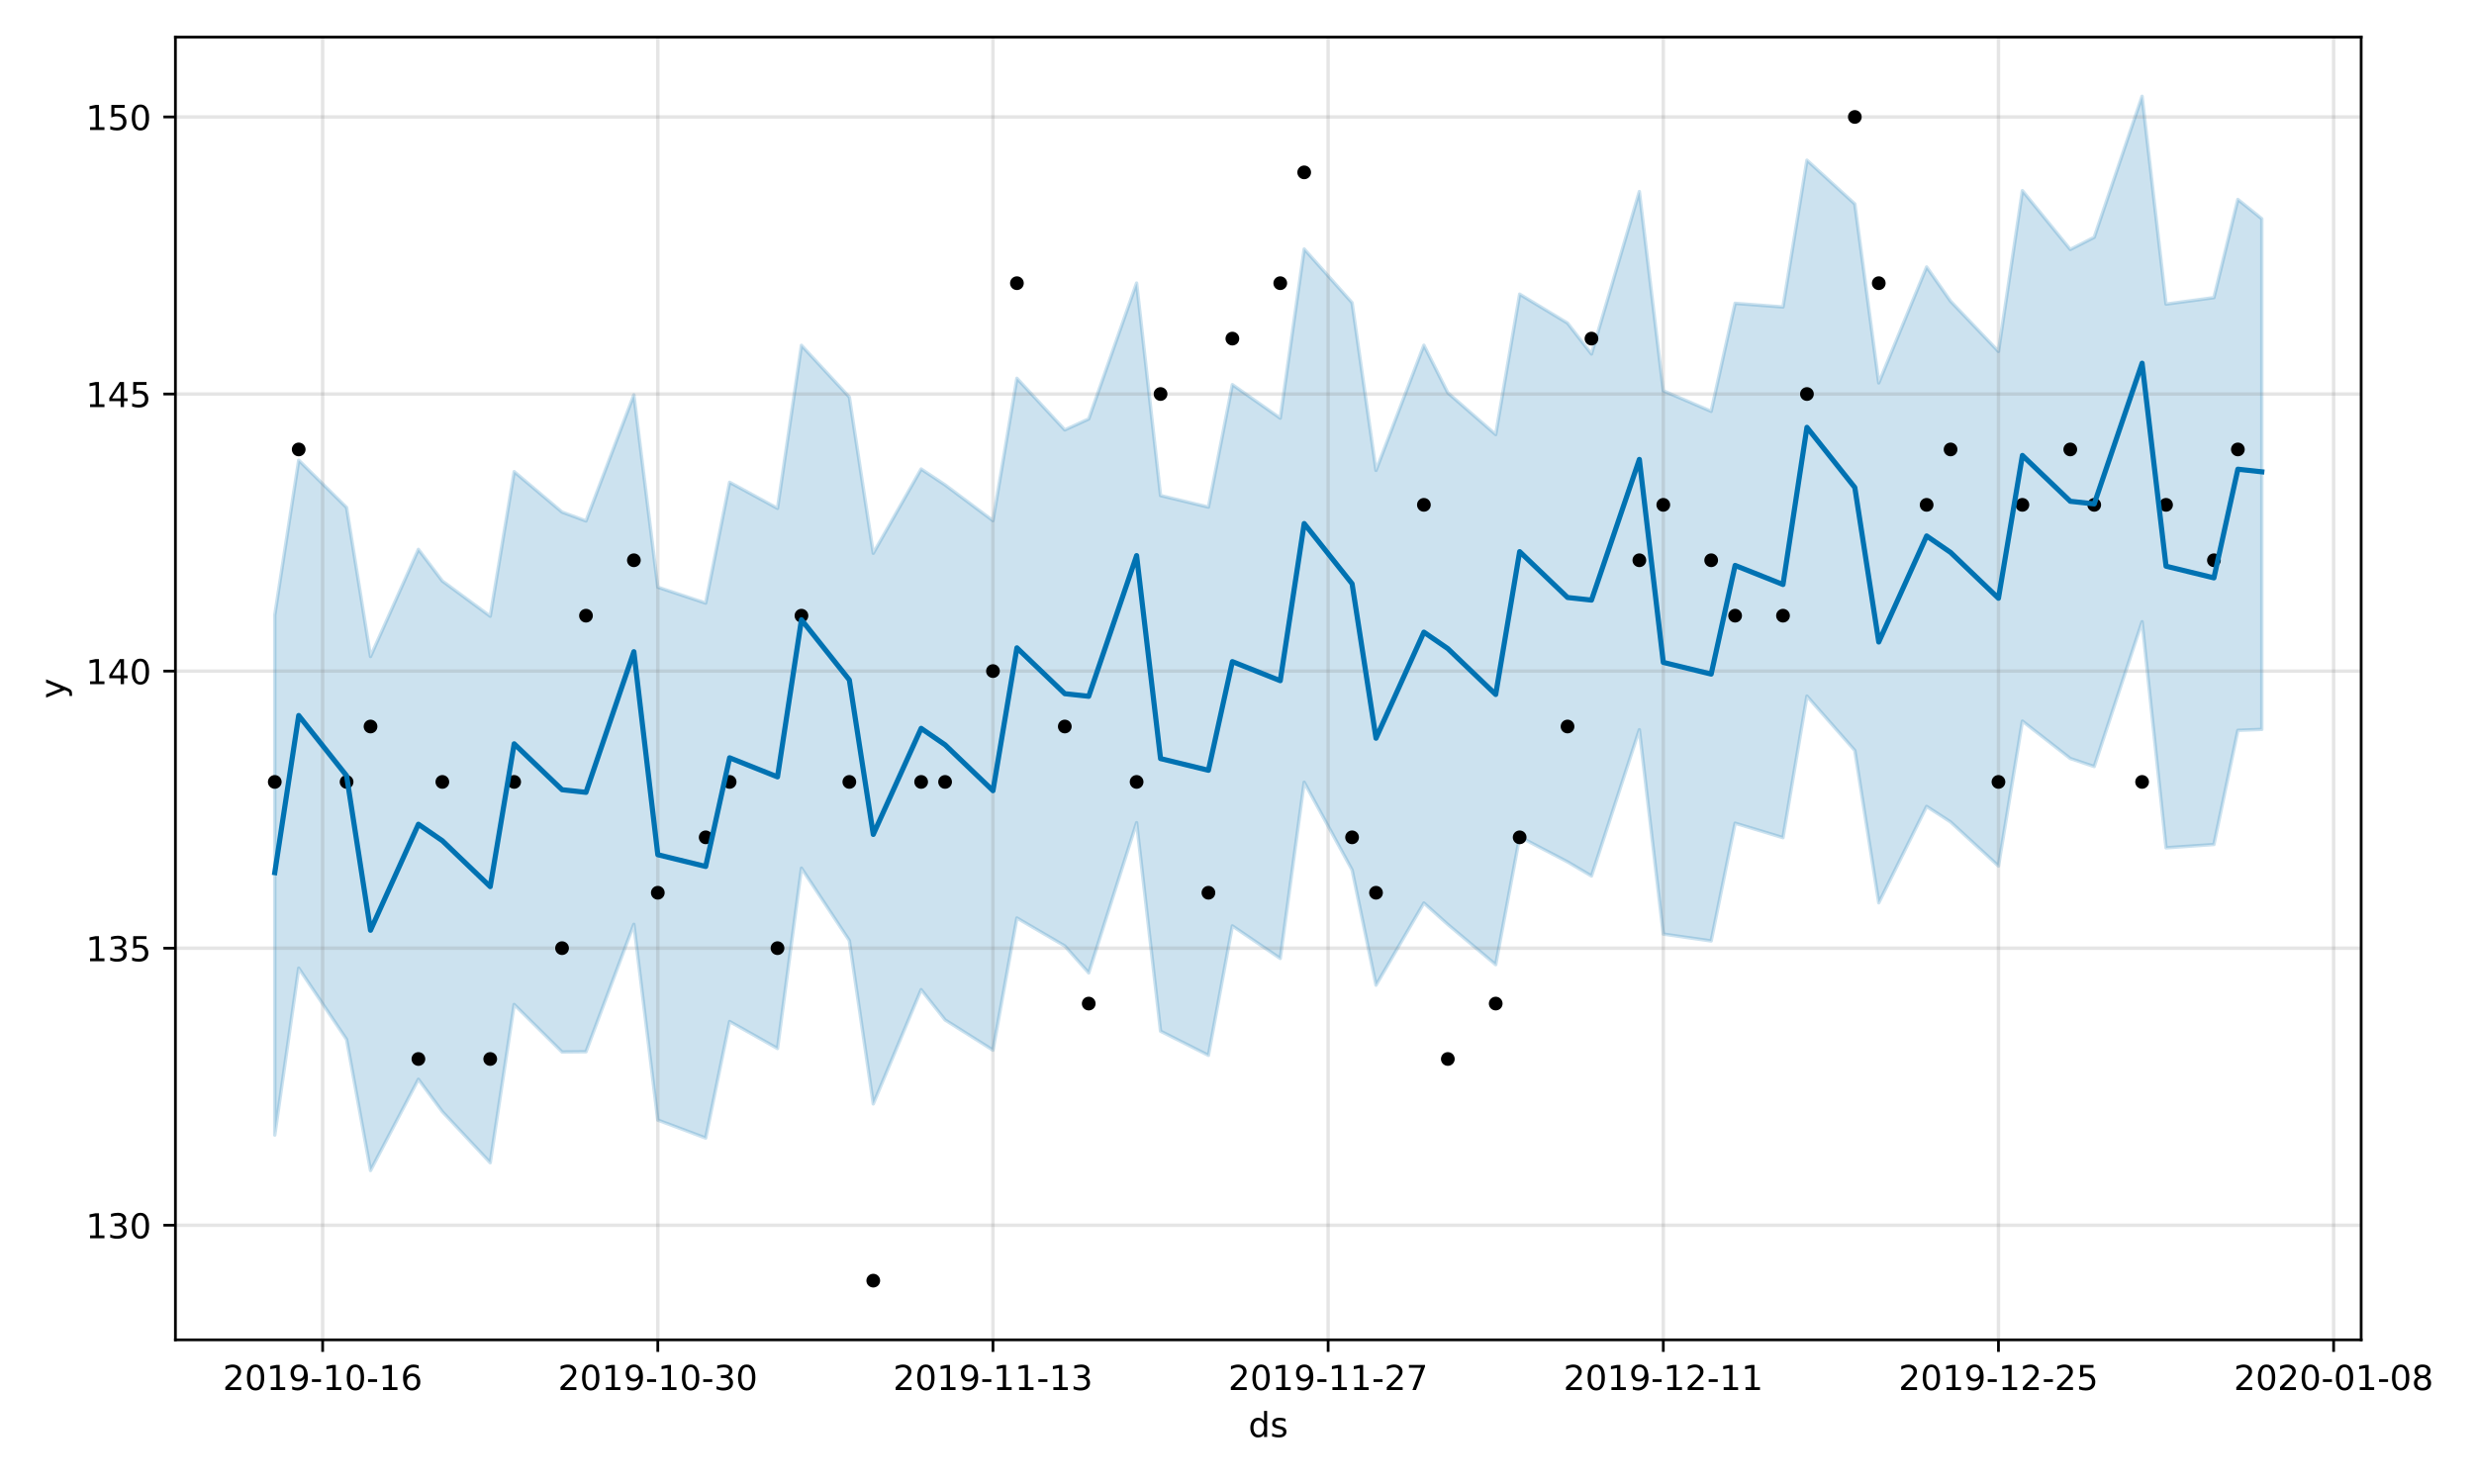 <?xml version="1.0" encoding="utf-8" standalone="no"?>
<!DOCTYPE svg PUBLIC "-//W3C//DTD SVG 1.1//EN"
  "http://www.w3.org/Graphics/SVG/1.1/DTD/svg11.dtd">
<!-- Created with matplotlib (https://matplotlib.org/) -->
<svg height="432pt" version="1.1" viewBox="0 0 720 432" width="720pt" xmlns="http://www.w3.org/2000/svg" xmlns:xlink="http://www.w3.org/1999/xlink">
 <defs>
  <style type="text/css">
*{stroke-linecap:butt;stroke-linejoin:round;}
  </style>
 </defs>
 <g id="figure_1">
  <g id="patch_1">
   <path d="M 0 432 
L 720 432 
L 720 0 
L 0 0 
z
" style="fill:#ffffff;"/>
  </g>
  <g id="axes_1">
   <g id="patch_2">
    <path d="M 51.05 390.04 
L 687.158 390.04 
L 687.158 10.8 
L 51.05 10.8 
z
" style="fill:#ffffff;"/>
   </g>
   <g id="PolyCollection_1">
    <defs>
     <path d="M 79.964 -252.958 
L 79.964 -101.577 
L 86.931 -150.169 
L 100.866 -129.403 
L 107.833 -91.254 
L 121.767 -117.813 
L 128.735 -108.391 
L 142.669 -93.525 
L 149.636 -139.59 
L 163.571 -125.759 
L 170.538 -125.827 
L 184.473 -162.919 
L 191.44 -105.944 
L 205.374 -100.712 
L 212.341 -134.635 
L 226.276 -126.772 
L 233.243 -179.278 
L 247.178 -158.197 
L 254.145 -110.653 
L 268.079 -143.901 
L 275.047 -135.092 
L 288.981 -126.292 
L 295.948 -164.767 
L 309.883 -156.626 
L 316.85 -148.78 
L 330.784 -192.508 
L 337.752 -131.816 
L 351.686 -124.784 
L 358.653 -162.463 
L 372.588 -152.984 
L 379.555 -204.275 
L 393.49 -178.761 
L 400.457 -145.214 
L 414.391 -169.121 
L 421.358 -162.88 
L 435.293 -151.18 
L 442.26 -188.393 
L 456.195 -181.106 
L 463.162 -176.996 
L 477.096 -219.572 
L 484.064 -160.08 
L 497.998 -158.087 
L 504.965 -192.363 
L 518.9 -188.149 
L 525.867 -229.365 
L 539.801 -213.524 
L 546.769 -169.19 
L 560.703 -197.25 
L 567.67 -192.721 
L 581.605 -179.897 
L 588.572 -222.081 
L 602.507 -211.199 
L 609.474 -208.854 
L 623.408 -251.009 
L 630.376 -185.194 
L 644.31 -186.162 
L 651.277 -219.39 
L 658.244 -219.673 
L 658.244 -368.321 
L 658.244 -368.321 
L 651.277 -373.936 
L 644.31 -345.362 
L 630.376 -343.479 
L 623.408 -403.962 
L 609.474 -362.935 
L 602.507 -359.383 
L 588.572 -376.5 
L 581.605 -329.697 
L 567.67 -344.321 
L 560.703 -354.284 
L 546.769 -320.536 
L 539.801 -372.638 
L 525.867 -385.365 
L 518.9 -342.645 
L 504.965 -343.706 
L 497.998 -312.265 
L 484.064 -318.245 
L 477.096 -376.231 
L 463.162 -328.949 
L 456.195 -337.936 
L 442.26 -346.37 
L 435.293 -305.502 
L 421.358 -317.649 
L 414.391 -331.499 
L 400.457 -295.065 
L 393.49 -343.883 
L 379.555 -359.513 
L 372.588 -310.271 
L 358.653 -320.03 
L 351.686 -284.384 
L 337.752 -287.744 
L 330.784 -349.597 
L 316.85 -310.049 
L 309.883 -306.853 
L 295.948 -321.874 
L 288.981 -280.43 
L 275.047 -290.841 
L 268.079 -295.463 
L 254.145 -270.941 
L 247.178 -316.418 
L 233.243 -331.468 
L 226.276 -284.02 
L 212.341 -291.609 
L 205.374 -256.439 
L 191.44 -261.058 
L 184.473 -317.056 
L 170.538 -280.354 
L 163.571 -282.935 
L 149.636 -294.699 
L 142.669 -252.616 
L 128.735 -262.87 
L 121.767 -272.077 
L 107.833 -240.89 
L 100.866 -284.26 
L 86.931 -298.032 
L 79.964 -252.958 
z
" id="me1ef322c95" style="stroke:#0072b2;stroke-opacity:0.2;"/>
    </defs>
    <g clip-path="url(#pb460b4002c)">
     <use style="fill:#0072b2;fill-opacity:0.2;stroke:#0072b2;stroke-opacity:0.2;" x="0" xlink:href="#me1ef322c95" y="432"/>
    </g>
   </g>
   <g id="matplotlib.axis_1">
    <g id="xtick_1">
     <g id="line2d_1">
      <path clip-path="url(#pb460b4002c)" d="M 93.898 390.04 
L 93.898 10.8 
" style="fill:none;stroke:#808080;stroke-linecap:square;stroke-opacity:0.2;"/>
     </g>
     <g id="line2d_2">
      <defs>
       <path d="M 0 0 
L 0 3.5 
" id="mb1c6fc522d" style="stroke:#000000;stroke-width:0.8;"/>
      </defs>
      <g>
       <use style="stroke:#000000;stroke-width:0.8;" x="93.898" xlink:href="#mb1c6fc522d" y="390.04"/>
      </g>
     </g>
     <g id="text_1">
      <!-- 2019-10-16 -->
      <defs>
       <path d="M 19.188 8.297 
L 53.609 8.297 
L 53.609 0 
L 7.328 0 
L 7.328 8.297 
Q 12.938 14.109 22.625 23.891 
Q 32.328 33.688 34.812 36.531 
Q 39.547 41.844 41.422 45.531 
Q 43.312 49.219 43.312 52.781 
Q 43.312 58.594 39.234 62.25 
Q 35.156 65.922 28.609 65.922 
Q 23.969 65.922 18.812 64.312 
Q 13.672 62.703 7.812 59.422 
L 7.812 69.391 
Q 13.766 71.781 18.938 73 
Q 24.125 74.219 28.422 74.219 
Q 39.75 74.219 46.484 68.547 
Q 53.219 62.891 53.219 53.422 
Q 53.219 48.922 51.531 44.891 
Q 49.859 40.875 45.406 35.406 
Q 44.188 33.984 37.641 27.219 
Q 31.109 20.453 19.188 8.297 
z
" id="DejaVuSans-50"/>
       <path d="M 31.781 66.406 
Q 24.172 66.406 20.328 58.906 
Q 16.5 51.422 16.5 36.375 
Q 16.5 21.391 20.328 13.891 
Q 24.172 6.391 31.781 6.391 
Q 39.453 6.391 43.281 13.891 
Q 47.125 21.391 47.125 36.375 
Q 47.125 51.422 43.281 58.906 
Q 39.453 66.406 31.781 66.406 
z
M 31.781 74.219 
Q 44.047 74.219 50.516 64.516 
Q 56.984 54.828 56.984 36.375 
Q 56.984 17.969 50.516 8.266 
Q 44.047 -1.422 31.781 -1.422 
Q 19.531 -1.422 13.062 8.266 
Q 6.594 17.969 6.594 36.375 
Q 6.594 54.828 13.062 64.516 
Q 19.531 74.219 31.781 74.219 
z
" id="DejaVuSans-48"/>
       <path d="M 12.406 8.297 
L 28.516 8.297 
L 28.516 63.922 
L 10.984 60.406 
L 10.984 69.391 
L 28.422 72.906 
L 38.281 72.906 
L 38.281 8.297 
L 54.391 8.297 
L 54.391 0 
L 12.406 0 
z
" id="DejaVuSans-49"/>
       <path d="M 10.984 1.516 
L 10.984 10.5 
Q 14.703 8.734 18.5 7.812 
Q 22.312 6.891 25.984 6.891 
Q 35.75 6.891 40.891 13.453 
Q 46.047 20.016 46.781 33.406 
Q 43.953 29.203 39.594 26.953 
Q 35.25 24.703 29.984 24.703 
Q 19.047 24.703 12.672 31.312 
Q 6.297 37.938 6.297 49.422 
Q 6.297 60.641 12.938 67.422 
Q 19.578 74.219 30.609 74.219 
Q 43.266 74.219 49.922 64.516 
Q 56.594 54.828 56.594 36.375 
Q 56.594 19.141 48.406 8.859 
Q 40.234 -1.422 26.422 -1.422 
Q 22.703 -1.422 18.891 -0.688 
Q 15.094 0.047 10.984 1.516 
z
M 30.609 32.422 
Q 37.25 32.422 41.125 36.953 
Q 45.016 41.5 45.016 49.422 
Q 45.016 57.281 41.125 61.844 
Q 37.25 66.406 30.609 66.406 
Q 23.969 66.406 20.094 61.844 
Q 16.219 57.281 16.219 49.422 
Q 16.219 41.5 20.094 36.953 
Q 23.969 32.422 30.609 32.422 
z
" id="DejaVuSans-57"/>
       <path d="M 4.891 31.391 
L 31.203 31.391 
L 31.203 23.391 
L 4.891 23.391 
z
" id="DejaVuSans-45"/>
       <path d="M 33.016 40.375 
Q 26.375 40.375 22.484 35.828 
Q 18.609 31.297 18.609 23.391 
Q 18.609 15.531 22.484 10.953 
Q 26.375 6.391 33.016 6.391 
Q 39.656 6.391 43.531 10.953 
Q 47.406 15.531 47.406 23.391 
Q 47.406 31.297 43.531 35.828 
Q 39.656 40.375 33.016 40.375 
z
M 52.594 71.297 
L 52.594 62.312 
Q 48.875 64.062 45.094 64.984 
Q 41.312 65.922 37.594 65.922 
Q 27.828 65.922 22.672 59.328 
Q 17.531 52.734 16.797 39.406 
Q 19.672 43.656 24.016 45.922 
Q 28.375 48.188 33.594 48.188 
Q 44.578 48.188 50.953 41.516 
Q 57.328 34.859 57.328 23.391 
Q 57.328 12.156 50.688 5.359 
Q 44.047 -1.422 33.016 -1.422 
Q 20.359 -1.422 13.672 8.266 
Q 6.984 17.969 6.984 36.375 
Q 6.984 53.656 15.188 63.938 
Q 23.391 74.219 37.203 74.219 
Q 40.922 74.219 44.703 73.484 
Q 48.484 72.75 52.594 71.297 
z
" id="DejaVuSans-54"/>
      </defs>
      <g transform="translate(64.841 404.638)scale(0.1 -0.1)">
       <use xlink:href="#DejaVuSans-50"/>
       <use x="63.623" xlink:href="#DejaVuSans-48"/>
       <use x="127.246" xlink:href="#DejaVuSans-49"/>
       <use x="190.869" xlink:href="#DejaVuSans-57"/>
       <use x="254.492" xlink:href="#DejaVuSans-45"/>
       <use x="290.576" xlink:href="#DejaVuSans-49"/>
       <use x="354.199" xlink:href="#DejaVuSans-48"/>
       <use x="417.822" xlink:href="#DejaVuSans-45"/>
       <use x="453.906" xlink:href="#DejaVuSans-49"/>
       <use x="517.529" xlink:href="#DejaVuSans-54"/>
      </g>
     </g>
    </g>
    <g id="xtick_2">
     <g id="line2d_3">
      <path clip-path="url(#pb460b4002c)" d="M 191.44 390.04 
L 191.44 10.8 
" style="fill:none;stroke:#808080;stroke-linecap:square;stroke-opacity:0.2;"/>
     </g>
     <g id="line2d_4">
      <g>
       <use style="stroke:#000000;stroke-width:0.8;" x="191.44" xlink:href="#mb1c6fc522d" y="390.04"/>
      </g>
     </g>
     <g id="text_2">
      <!-- 2019-10-30 -->
      <defs>
       <path d="M 40.578 39.312 
Q 47.656 37.797 51.625 33 
Q 55.609 28.219 55.609 21.188 
Q 55.609 10.406 48.188 4.484 
Q 40.766 -1.422 27.094 -1.422 
Q 22.516 -1.422 17.656 -0.516 
Q 12.797 0.391 7.625 2.203 
L 7.625 11.719 
Q 11.719 9.328 16.594 8.109 
Q 21.484 6.891 26.812 6.891 
Q 36.078 6.891 40.938 10.547 
Q 45.797 14.203 45.797 21.188 
Q 45.797 27.641 41.281 31.266 
Q 36.766 34.906 28.719 34.906 
L 20.219 34.906 
L 20.219 43.016 
L 29.109 43.016 
Q 36.375 43.016 40.234 45.922 
Q 44.094 48.828 44.094 54.297 
Q 44.094 59.906 40.109 62.906 
Q 36.141 65.922 28.719 65.922 
Q 24.656 65.922 20.016 65.031 
Q 15.375 64.156 9.812 62.312 
L 9.812 71.094 
Q 15.438 72.656 20.344 73.438 
Q 25.25 74.219 29.594 74.219 
Q 40.828 74.219 47.359 69.109 
Q 53.906 64.016 53.906 55.328 
Q 53.906 49.266 50.438 45.094 
Q 46.969 40.922 40.578 39.312 
z
" id="DejaVuSans-51"/>
      </defs>
      <g transform="translate(162.382 404.638)scale(0.1 -0.1)">
       <use xlink:href="#DejaVuSans-50"/>
       <use x="63.623" xlink:href="#DejaVuSans-48"/>
       <use x="127.246" xlink:href="#DejaVuSans-49"/>
       <use x="190.869" xlink:href="#DejaVuSans-57"/>
       <use x="254.492" xlink:href="#DejaVuSans-45"/>
       <use x="290.576" xlink:href="#DejaVuSans-49"/>
       <use x="354.199" xlink:href="#DejaVuSans-48"/>
       <use x="417.822" xlink:href="#DejaVuSans-45"/>
       <use x="453.906" xlink:href="#DejaVuSans-51"/>
       <use x="517.529" xlink:href="#DejaVuSans-48"/>
      </g>
     </g>
    </g>
    <g id="xtick_3">
     <g id="line2d_5">
      <path clip-path="url(#pb460b4002c)" d="M 288.981 390.04 
L 288.981 10.8 
" style="fill:none;stroke:#808080;stroke-linecap:square;stroke-opacity:0.2;"/>
     </g>
     <g id="line2d_6">
      <g>
       <use style="stroke:#000000;stroke-width:0.8;" x="288.981" xlink:href="#mb1c6fc522d" y="390.04"/>
      </g>
     </g>
     <g id="text_3">
      <!-- 2019-11-13 -->
      <g transform="translate(259.923 404.638)scale(0.1 -0.1)">
       <use xlink:href="#DejaVuSans-50"/>
       <use x="63.623" xlink:href="#DejaVuSans-48"/>
       <use x="127.246" xlink:href="#DejaVuSans-49"/>
       <use x="190.869" xlink:href="#DejaVuSans-57"/>
       <use x="254.492" xlink:href="#DejaVuSans-45"/>
       <use x="290.576" xlink:href="#DejaVuSans-49"/>
       <use x="354.199" xlink:href="#DejaVuSans-49"/>
       <use x="417.822" xlink:href="#DejaVuSans-45"/>
       <use x="453.906" xlink:href="#DejaVuSans-49"/>
       <use x="517.529" xlink:href="#DejaVuSans-51"/>
      </g>
     </g>
    </g>
    <g id="xtick_4">
     <g id="line2d_7">
      <path clip-path="url(#pb460b4002c)" d="M 386.522 390.04 
L 386.522 10.8 
" style="fill:none;stroke:#808080;stroke-linecap:square;stroke-opacity:0.2;"/>
     </g>
     <g id="line2d_8">
      <g>
       <use style="stroke:#000000;stroke-width:0.8;" x="386.522" xlink:href="#mb1c6fc522d" y="390.04"/>
      </g>
     </g>
     <g id="text_4">
      <!-- 2019-11-27 -->
      <defs>
       <path d="M 8.203 72.906 
L 55.078 72.906 
L 55.078 68.703 
L 28.609 0 
L 18.312 0 
L 43.219 64.594 
L 8.203 64.594 
z
" id="DejaVuSans-55"/>
      </defs>
      <g transform="translate(357.465 404.638)scale(0.1 -0.1)">
       <use xlink:href="#DejaVuSans-50"/>
       <use x="63.623" xlink:href="#DejaVuSans-48"/>
       <use x="127.246" xlink:href="#DejaVuSans-49"/>
       <use x="190.869" xlink:href="#DejaVuSans-57"/>
       <use x="254.492" xlink:href="#DejaVuSans-45"/>
       <use x="290.576" xlink:href="#DejaVuSans-49"/>
       <use x="354.199" xlink:href="#DejaVuSans-49"/>
       <use x="417.822" xlink:href="#DejaVuSans-45"/>
       <use x="453.906" xlink:href="#DejaVuSans-50"/>
       <use x="517.529" xlink:href="#DejaVuSans-55"/>
      </g>
     </g>
    </g>
    <g id="xtick_5">
     <g id="line2d_9">
      <path clip-path="url(#pb460b4002c)" d="M 484.064 390.04 
L 484.064 10.8 
" style="fill:none;stroke:#808080;stroke-linecap:square;stroke-opacity:0.2;"/>
     </g>
     <g id="line2d_10">
      <g>
       <use style="stroke:#000000;stroke-width:0.8;" x="484.064" xlink:href="#mb1c6fc522d" y="390.04"/>
      </g>
     </g>
     <g id="text_5">
      <!-- 2019-12-11 -->
      <g transform="translate(455.006 404.638)scale(0.1 -0.1)">
       <use xlink:href="#DejaVuSans-50"/>
       <use x="63.623" xlink:href="#DejaVuSans-48"/>
       <use x="127.246" xlink:href="#DejaVuSans-49"/>
       <use x="190.869" xlink:href="#DejaVuSans-57"/>
       <use x="254.492" xlink:href="#DejaVuSans-45"/>
       <use x="290.576" xlink:href="#DejaVuSans-49"/>
       <use x="354.199" xlink:href="#DejaVuSans-50"/>
       <use x="417.822" xlink:href="#DejaVuSans-45"/>
       <use x="453.906" xlink:href="#DejaVuSans-49"/>
       <use x="517.529" xlink:href="#DejaVuSans-49"/>
      </g>
     </g>
    </g>
    <g id="xtick_6">
     <g id="line2d_11">
      <path clip-path="url(#pb460b4002c)" d="M 581.605 390.04 
L 581.605 10.8 
" style="fill:none;stroke:#808080;stroke-linecap:square;stroke-opacity:0.2;"/>
     </g>
     <g id="line2d_12">
      <g>
       <use style="stroke:#000000;stroke-width:0.8;" x="581.605" xlink:href="#mb1c6fc522d" y="390.04"/>
      </g>
     </g>
     <g id="text_6">
      <!-- 2019-12-25 -->
      <defs>
       <path d="M 10.797 72.906 
L 49.516 72.906 
L 49.516 64.594 
L 19.828 64.594 
L 19.828 46.734 
Q 21.969 47.469 24.109 47.828 
Q 26.266 48.188 28.422 48.188 
Q 40.625 48.188 47.75 41.5 
Q 54.891 34.812 54.891 23.391 
Q 54.891 11.625 47.562 5.094 
Q 40.234 -1.422 26.906 -1.422 
Q 22.312 -1.422 17.547 -0.641 
Q 12.797 0.141 7.719 1.703 
L 7.719 11.625 
Q 12.109 9.234 16.797 8.062 
Q 21.484 6.891 26.703 6.891 
Q 35.156 6.891 40.078 11.328 
Q 45.016 15.766 45.016 23.391 
Q 45.016 31 40.078 35.438 
Q 35.156 39.891 26.703 39.891 
Q 22.75 39.891 18.812 39.016 
Q 14.891 38.141 10.797 36.281 
z
" id="DejaVuSans-53"/>
      </defs>
      <g transform="translate(552.547 404.638)scale(0.1 -0.1)">
       <use xlink:href="#DejaVuSans-50"/>
       <use x="63.623" xlink:href="#DejaVuSans-48"/>
       <use x="127.246" xlink:href="#DejaVuSans-49"/>
       <use x="190.869" xlink:href="#DejaVuSans-57"/>
       <use x="254.492" xlink:href="#DejaVuSans-45"/>
       <use x="290.576" xlink:href="#DejaVuSans-49"/>
       <use x="354.199" xlink:href="#DejaVuSans-50"/>
       <use x="417.822" xlink:href="#DejaVuSans-45"/>
       <use x="453.906" xlink:href="#DejaVuSans-50"/>
       <use x="517.529" xlink:href="#DejaVuSans-53"/>
      </g>
     </g>
    </g>
    <g id="xtick_7">
     <g id="line2d_13">
      <path clip-path="url(#pb460b4002c)" d="M 679.146 390.04 
L 679.146 10.8 
" style="fill:none;stroke:#808080;stroke-linecap:square;stroke-opacity:0.2;"/>
     </g>
     <g id="line2d_14">
      <g>
       <use style="stroke:#000000;stroke-width:0.8;" x="679.146" xlink:href="#mb1c6fc522d" y="390.04"/>
      </g>
     </g>
     <g id="text_7">
      <!-- 2020-01-08 -->
      <defs>
       <path d="M 31.781 34.625 
Q 24.75 34.625 20.719 30.859 
Q 16.703 27.094 16.703 20.516 
Q 16.703 13.922 20.719 10.156 
Q 24.75 6.391 31.781 6.391 
Q 38.812 6.391 42.859 10.172 
Q 46.922 13.969 46.922 20.516 
Q 46.922 27.094 42.891 30.859 
Q 38.875 34.625 31.781 34.625 
z
M 21.922 38.812 
Q 15.578 40.375 12.031 44.719 
Q 8.5 49.078 8.5 55.328 
Q 8.5 64.062 14.719 69.141 
Q 20.953 74.219 31.781 74.219 
Q 42.672 74.219 48.875 69.141 
Q 55.078 64.062 55.078 55.328 
Q 55.078 49.078 51.531 44.719 
Q 48 40.375 41.703 38.812 
Q 48.828 37.156 52.797 32.312 
Q 56.781 27.484 56.781 20.516 
Q 56.781 9.906 50.312 4.234 
Q 43.844 -1.422 31.781 -1.422 
Q 19.734 -1.422 13.25 4.234 
Q 6.781 9.906 6.781 20.516 
Q 6.781 27.484 10.781 32.312 
Q 14.797 37.156 21.922 38.812 
z
M 18.312 54.391 
Q 18.312 48.734 21.844 45.562 
Q 25.391 42.391 31.781 42.391 
Q 38.141 42.391 41.719 45.562 
Q 45.312 48.734 45.312 54.391 
Q 45.312 60.062 41.719 63.234 
Q 38.141 66.406 31.781 66.406 
Q 25.391 66.406 21.844 63.234 
Q 18.312 60.062 18.312 54.391 
z
" id="DejaVuSans-56"/>
      </defs>
      <g transform="translate(650.088 404.638)scale(0.1 -0.1)">
       <use xlink:href="#DejaVuSans-50"/>
       <use x="63.623" xlink:href="#DejaVuSans-48"/>
       <use x="127.246" xlink:href="#DejaVuSans-50"/>
       <use x="190.869" xlink:href="#DejaVuSans-48"/>
       <use x="254.492" xlink:href="#DejaVuSans-45"/>
       <use x="290.576" xlink:href="#DejaVuSans-48"/>
       <use x="354.199" xlink:href="#DejaVuSans-49"/>
       <use x="417.822" xlink:href="#DejaVuSans-45"/>
       <use x="453.906" xlink:href="#DejaVuSans-48"/>
       <use x="517.529" xlink:href="#DejaVuSans-56"/>
      </g>
     </g>
    </g>
    <g id="text_8">
     <!-- ds -->
     <defs>
      <path d="M 45.406 46.391 
L 45.406 75.984 
L 54.391 75.984 
L 54.391 0 
L 45.406 0 
L 45.406 8.203 
Q 42.578 3.328 38.25 0.953 
Q 33.938 -1.422 27.875 -1.422 
Q 17.969 -1.422 11.734 6.484 
Q 5.516 14.406 5.516 27.297 
Q 5.516 40.188 11.734 48.094 
Q 17.969 56 27.875 56 
Q 33.938 56 38.25 53.625 
Q 42.578 51.266 45.406 46.391 
z
M 14.797 27.297 
Q 14.797 17.391 18.875 11.75 
Q 22.953 6.109 30.078 6.109 
Q 37.203 6.109 41.297 11.75 
Q 45.406 17.391 45.406 27.297 
Q 45.406 37.203 41.297 42.844 
Q 37.203 48.484 30.078 48.484 
Q 22.953 48.484 18.875 42.844 
Q 14.797 37.203 14.797 27.297 
z
" id="DejaVuSans-100"/>
      <path d="M 44.281 53.078 
L 44.281 44.578 
Q 40.484 46.531 36.375 47.5 
Q 32.281 48.484 27.875 48.484 
Q 21.188 48.484 17.844 46.438 
Q 14.5 44.391 14.5 40.281 
Q 14.5 37.156 16.891 35.375 
Q 19.281 33.594 26.516 31.984 
L 29.594 31.297 
Q 39.156 29.25 43.188 25.516 
Q 47.219 21.781 47.219 15.094 
Q 47.219 7.469 41.188 3.016 
Q 35.156 -1.422 24.609 -1.422 
Q 20.219 -1.422 15.453 -0.562 
Q 10.688 0.297 5.422 2 
L 5.422 11.281 
Q 10.406 8.688 15.234 7.391 
Q 20.062 6.109 24.812 6.109 
Q 31.156 6.109 34.562 8.281 
Q 37.984 10.453 37.984 14.406 
Q 37.984 18.062 35.516 20.016 
Q 33.062 21.969 24.703 23.781 
L 21.578 24.516 
Q 13.234 26.266 9.516 29.906 
Q 5.812 33.547 5.812 39.891 
Q 5.812 47.609 11.281 51.797 
Q 16.75 56 26.812 56 
Q 31.781 56 36.172 55.266 
Q 40.578 54.547 44.281 53.078 
z
" id="DejaVuSans-115"/>
     </defs>
     <g transform="translate(363.325 418.317)scale(0.1 -0.1)">
      <use xlink:href="#DejaVuSans-100"/>
      <use x="63.477" xlink:href="#DejaVuSans-115"/>
     </g>
    </g>
   </g>
   <g id="matplotlib.axis_2">
    <g id="ytick_1">
     <g id="line2d_15">
      <path clip-path="url(#pb460b4002c)" d="M 51.05 356.671 
L 687.158 356.671 
" style="fill:none;stroke:#808080;stroke-linecap:square;stroke-opacity:0.2;"/>
     </g>
     <g id="line2d_16">
      <defs>
       <path d="M 0 0 
L -3.5 0 
" id="m63e3d1a9e1" style="stroke:#000000;stroke-width:0.8;"/>
      </defs>
      <g>
       <use style="stroke:#000000;stroke-width:0.8;" x="51.05" xlink:href="#m63e3d1a9e1" y="356.671"/>
      </g>
     </g>
     <g id="text_9">
      <!-- 130 -->
      <g transform="translate(24.962 360.47)scale(0.1 -0.1)">
       <use xlink:href="#DejaVuSans-49"/>
       <use x="63.623" xlink:href="#DejaVuSans-51"/>
       <use x="127.246" xlink:href="#DejaVuSans-48"/>
      </g>
     </g>
    </g>
    <g id="ytick_2">
     <g id="line2d_17">
      <path clip-path="url(#pb460b4002c)" d="M 51.05 276.014 
L 687.158 276.014 
" style="fill:none;stroke:#808080;stroke-linecap:square;stroke-opacity:0.2;"/>
     </g>
     <g id="line2d_18">
      <g>
       <use style="stroke:#000000;stroke-width:0.8;" x="51.05" xlink:href="#m63e3d1a9e1" y="276.014"/>
      </g>
     </g>
     <g id="text_10">
      <!-- 135 -->
      <g transform="translate(24.962 279.814)scale(0.1 -0.1)">
       <use xlink:href="#DejaVuSans-49"/>
       <use x="63.623" xlink:href="#DejaVuSans-51"/>
       <use x="127.246" xlink:href="#DejaVuSans-53"/>
      </g>
     </g>
    </g>
    <g id="ytick_3">
     <g id="line2d_19">
      <path clip-path="url(#pb460b4002c)" d="M 51.05 195.358 
L 687.158 195.358 
" style="fill:none;stroke:#808080;stroke-linecap:square;stroke-opacity:0.2;"/>
     </g>
     <g id="line2d_20">
      <g>
       <use style="stroke:#000000;stroke-width:0.8;" x="51.05" xlink:href="#m63e3d1a9e1" y="195.358"/>
      </g>
     </g>
     <g id="text_11">
      <!-- 140 -->
      <defs>
       <path d="M 37.797 64.312 
L 12.891 25.391 
L 37.797 25.391 
z
M 35.203 72.906 
L 47.609 72.906 
L 47.609 25.391 
L 58.016 25.391 
L 58.016 17.188 
L 47.609 17.188 
L 47.609 0 
L 37.797 0 
L 37.797 17.188 
L 4.891 17.188 
L 4.891 26.703 
z
" id="DejaVuSans-52"/>
      </defs>
      <g transform="translate(24.962 199.157)scale(0.1 -0.1)">
       <use xlink:href="#DejaVuSans-49"/>
       <use x="63.623" xlink:href="#DejaVuSans-52"/>
       <use x="127.246" xlink:href="#DejaVuSans-48"/>
      </g>
     </g>
    </g>
    <g id="ytick_4">
     <g id="line2d_21">
      <path clip-path="url(#pb460b4002c)" d="M 51.05 114.702 
L 687.158 114.702 
" style="fill:none;stroke:#808080;stroke-linecap:square;stroke-opacity:0.2;"/>
     </g>
     <g id="line2d_22">
      <g>
       <use style="stroke:#000000;stroke-width:0.8;" x="51.05" xlink:href="#m63e3d1a9e1" y="114.702"/>
      </g>
     </g>
     <g id="text_12">
      <!-- 145 -->
      <g transform="translate(24.962 118.501)scale(0.1 -0.1)">
       <use xlink:href="#DejaVuSans-49"/>
       <use x="63.623" xlink:href="#DejaVuSans-52"/>
       <use x="127.246" xlink:href="#DejaVuSans-53"/>
      </g>
     </g>
    </g>
    <g id="ytick_5">
     <g id="line2d_23">
      <path clip-path="url(#pb460b4002c)" d="M 51.05 34.046 
L 687.158 34.046 
" style="fill:none;stroke:#808080;stroke-linecap:square;stroke-opacity:0.2;"/>
     </g>
     <g id="line2d_24">
      <g>
       <use style="stroke:#000000;stroke-width:0.8;" x="51.05" xlink:href="#m63e3d1a9e1" y="34.046"/>
      </g>
     </g>
     <g id="text_13">
      <!-- 150 -->
      <g transform="translate(24.962 37.845)scale(0.1 -0.1)">
       <use xlink:href="#DejaVuSans-49"/>
       <use x="63.623" xlink:href="#DejaVuSans-53"/>
       <use x="127.246" xlink:href="#DejaVuSans-48"/>
      </g>
     </g>
    </g>
    <g id="text_14">
     <!-- y -->
     <defs>
      <path d="M 32.172 -5.078 
Q 28.375 -14.844 24.75 -17.812 
Q 21.141 -20.797 15.094 -20.797 
L 7.906 -20.797 
L 7.906 -13.281 
L 13.188 -13.281 
Q 16.891 -13.281 18.938 -11.516 
Q 21 -9.766 23.484 -3.219 
L 25.094 0.875 
L 2.984 54.688 
L 12.5 54.688 
L 29.594 11.922 
L 46.688 54.688 
L 56.203 54.688 
z
" id="DejaVuSans-121"/>
     </defs>
     <g transform="translate(18.883 203.379)rotate(-90)scale(0.1 -0.1)">
      <use xlink:href="#DejaVuSans-121"/>
     </g>
    </g>
   </g>
   <g id="line2d_25">
    <defs>
     <path d="M 0 1.5 
C 0.398 1.5 0.779 1.342 1.061 1.061 
C 1.342 0.779 1.5 0.398 1.5 0 
C 1.5 -0.398 1.342 -0.779 1.061 -1.061 
C 0.779 -1.342 0.398 -1.5 0 -1.5 
C -0.398 -1.5 -0.779 -1.342 -1.061 -1.061 
C -1.342 -0.779 -1.5 -0.398 -1.5 0 
C -1.5 0.398 -1.342 0.779 -1.061 1.061 
C -0.779 1.342 -0.398 1.5 0 1.5 
z
" id="m56d7997b92" style="stroke:#000000;"/>
    </defs>
    <g clip-path="url(#pb460b4002c)">
     <use style="stroke:#000000;" x="79.964" xlink:href="#m56d7997b92" y="227.621"/>
     <use style="stroke:#000000;" x="86.931" xlink:href="#m56d7997b92" y="130.833"/>
     <use style="stroke:#000000;" x="100.866" xlink:href="#m56d7997b92" y="227.621"/>
     <use style="stroke:#000000;" x="107.833" xlink:href="#m56d7997b92" y="211.489"/>
     <use style="stroke:#000000;" x="121.767" xlink:href="#m56d7997b92" y="308.277"/>
     <use style="stroke:#000000;" x="128.735" xlink:href="#m56d7997b92" y="227.621"/>
     <use style="stroke:#000000;" x="142.669" xlink:href="#m56d7997b92" y="308.277"/>
     <use style="stroke:#000000;" x="149.636" xlink:href="#m56d7997b92" y="227.621"/>
     <use style="stroke:#000000;" x="163.571" xlink:href="#m56d7997b92" y="276.014"/>
     <use style="stroke:#000000;" x="170.538" xlink:href="#m56d7997b92" y="179.227"/>
     <use style="stroke:#000000;" x="184.473" xlink:href="#m56d7997b92" y="163.096"/>
     <use style="stroke:#000000;" x="191.44" xlink:href="#m56d7997b92" y="259.883"/>
     <use style="stroke:#000000;" x="205.374" xlink:href="#m56d7997b92" y="243.752"/>
     <use style="stroke:#000000;" x="212.341" xlink:href="#m56d7997b92" y="227.621"/>
     <use style="stroke:#000000;" x="226.276" xlink:href="#m56d7997b92" y="276.014"/>
     <use style="stroke:#000000;" x="233.243" xlink:href="#m56d7997b92" y="179.227"/>
     <use style="stroke:#000000;" x="247.178" xlink:href="#m56d7997b92" y="227.621"/>
     <use style="stroke:#000000;" x="254.145" xlink:href="#m56d7997b92" y="372.802"/>
     <use style="stroke:#000000;" x="268.079" xlink:href="#m56d7997b92" y="227.621"/>
     <use style="stroke:#000000;" x="275.047" xlink:href="#m56d7997b92" y="227.621"/>
     <use style="stroke:#000000;" x="288.981" xlink:href="#m56d7997b92" y="195.358"/>
     <use style="stroke:#000000;" x="295.948" xlink:href="#m56d7997b92" y="82.439"/>
     <use style="stroke:#000000;" x="309.883" xlink:href="#m56d7997b92" y="211.489"/>
     <use style="stroke:#000000;" x="316.85" xlink:href="#m56d7997b92" y="292.146"/>
     <use style="stroke:#000000;" x="330.784" xlink:href="#m56d7997b92" y="227.621"/>
     <use style="stroke:#000000;" x="337.752" xlink:href="#m56d7997b92" y="114.702"/>
     <use style="stroke:#000000;" x="351.686" xlink:href="#m56d7997b92" y="259.883"/>
     <use style="stroke:#000000;" x="358.653" xlink:href="#m56d7997b92" y="98.571"/>
     <use style="stroke:#000000;" x="372.588" xlink:href="#m56d7997b92" y="82.439"/>
     <use style="stroke:#000000;" x="379.555" xlink:href="#m56d7997b92" y="50.177"/>
     <use style="stroke:#000000;" x="393.49" xlink:href="#m56d7997b92" y="243.752"/>
     <use style="stroke:#000000;" x="400.457" xlink:href="#m56d7997b92" y="259.883"/>
     <use style="stroke:#000000;" x="414.391" xlink:href="#m56d7997b92" y="146.964"/>
     <use style="stroke:#000000;" x="421.358" xlink:href="#m56d7997b92" y="308.277"/>
     <use style="stroke:#000000;" x="435.293" xlink:href="#m56d7997b92" y="292.146"/>
     <use style="stroke:#000000;" x="442.26" xlink:href="#m56d7997b92" y="243.752"/>
     <use style="stroke:#000000;" x="456.195" xlink:href="#m56d7997b92" y="211.489"/>
     <use style="stroke:#000000;" x="463.162" xlink:href="#m56d7997b92" y="98.571"/>
     <use style="stroke:#000000;" x="477.096" xlink:href="#m56d7997b92" y="163.096"/>
     <use style="stroke:#000000;" x="484.064" xlink:href="#m56d7997b92" y="146.964"/>
     <use style="stroke:#000000;" x="497.998" xlink:href="#m56d7997b92" y="163.096"/>
     <use style="stroke:#000000;" x="504.965" xlink:href="#m56d7997b92" y="179.227"/>
     <use style="stroke:#000000;" x="518.9" xlink:href="#m56d7997b92" y="179.227"/>
     <use style="stroke:#000000;" x="525.867" xlink:href="#m56d7997b92" y="114.702"/>
     <use style="stroke:#000000;" x="539.801" xlink:href="#m56d7997b92" y="34.046"/>
     <use style="stroke:#000000;" x="546.769" xlink:href="#m56d7997b92" y="82.439"/>
     <use style="stroke:#000000;" x="560.703" xlink:href="#m56d7997b92" y="146.964"/>
     <use style="stroke:#000000;" x="567.67" xlink:href="#m56d7997b92" y="130.833"/>
     <use style="stroke:#000000;" x="581.605" xlink:href="#m56d7997b92" y="227.621"/>
     <use style="stroke:#000000;" x="588.572" xlink:href="#m56d7997b92" y="146.964"/>
     <use style="stroke:#000000;" x="602.507" xlink:href="#m56d7997b92" y="130.833"/>
     <use style="stroke:#000000;" x="609.474" xlink:href="#m56d7997b92" y="146.964"/>
     <use style="stroke:#000000;" x="623.408" xlink:href="#m56d7997b92" y="227.621"/>
     <use style="stroke:#000000;" x="630.376" xlink:href="#m56d7997b92" y="146.964"/>
     <use style="stroke:#000000;" x="644.31" xlink:href="#m56d7997b92" y="163.096"/>
     <use style="stroke:#000000;" x="651.277" xlink:href="#m56d7997b92" y="130.833"/>
    </g>
   </g>
   <g id="line2d_26">
    <path clip-path="url(#pb460b4002c)" d="M 79.964 254.024 
L 86.931 208.288 
L 100.866 225.814 
L 107.833 270.798 
L 121.767 239.94 
L 128.735 244.74 
L 142.669 258.099 
L 149.636 216.53 
L 163.571 229.89 
L 170.538 230.656 
L 184.473 189.718 
L 191.44 248.813 
L 205.374 252.227 
L 212.341 220.597 
L 226.276 226.152 
L 233.243 180.41 
L 247.178 197.924 
L 254.145 242.901 
L 268.079 212.029 
L 275.047 216.822 
L 288.981 230.166 
L 295.948 188.59 
L 309.883 201.935 
L 316.85 202.694 
L 330.784 161.743 
L 337.752 220.831 
L 351.686 224.231 
L 358.653 192.6 
L 372.588 198.151 
L 379.555 152.408 
L 393.49 169.92 
L 400.457 214.896 
L 414.391 184.024 
L 421.358 188.816 
L 435.293 202.161 
L 442.26 160.585 
L 456.195 173.93 
L 463.162 174.689 
L 477.096 133.738 
L 484.064 192.826 
L 497.998 196.226 
L 504.965 164.595 
L 518.9 170.146 
L 525.867 124.403 
L 539.801 141.915 
L 546.769 186.891 
L 560.703 156.019 
L 567.67 160.811 
L 581.605 174.156 
L 588.572 132.579 
L 602.507 145.925 
L 609.474 146.684 
L 623.408 105.733 
L 630.376 164.82 
L 644.31 168.221 
L 651.277 136.59 
L 658.244 137.349 
" style="fill:none;stroke:#0072b2;stroke-linecap:square;stroke-width:1.5;"/>
   </g>
   <g id="patch_3">
    <path d="M 51.05 390.04 
L 51.05 10.8 
" style="fill:none;stroke:#000000;stroke-linecap:square;stroke-linejoin:miter;stroke-width:0.8;"/>
   </g>
   <g id="patch_4">
    <path d="M 687.158 390.04 
L 687.158 10.8 
" style="fill:none;stroke:#000000;stroke-linecap:square;stroke-linejoin:miter;stroke-width:0.8;"/>
   </g>
   <g id="patch_5">
    <path d="M 51.05 390.04 
L 687.158 390.04 
" style="fill:none;stroke:#000000;stroke-linecap:square;stroke-linejoin:miter;stroke-width:0.8;"/>
   </g>
   <g id="patch_6">
    <path d="M 51.05 10.8 
L 687.158 10.8 
" style="fill:none;stroke:#000000;stroke-linecap:square;stroke-linejoin:miter;stroke-width:0.8;"/>
   </g>
  </g>
 </g>
 <defs>
  <clipPath id="pb460b4002c">
   <rect height="379.24" width="636.108" x="51.05" y="10.8"/>
  </clipPath>
 </defs>
</svg>
